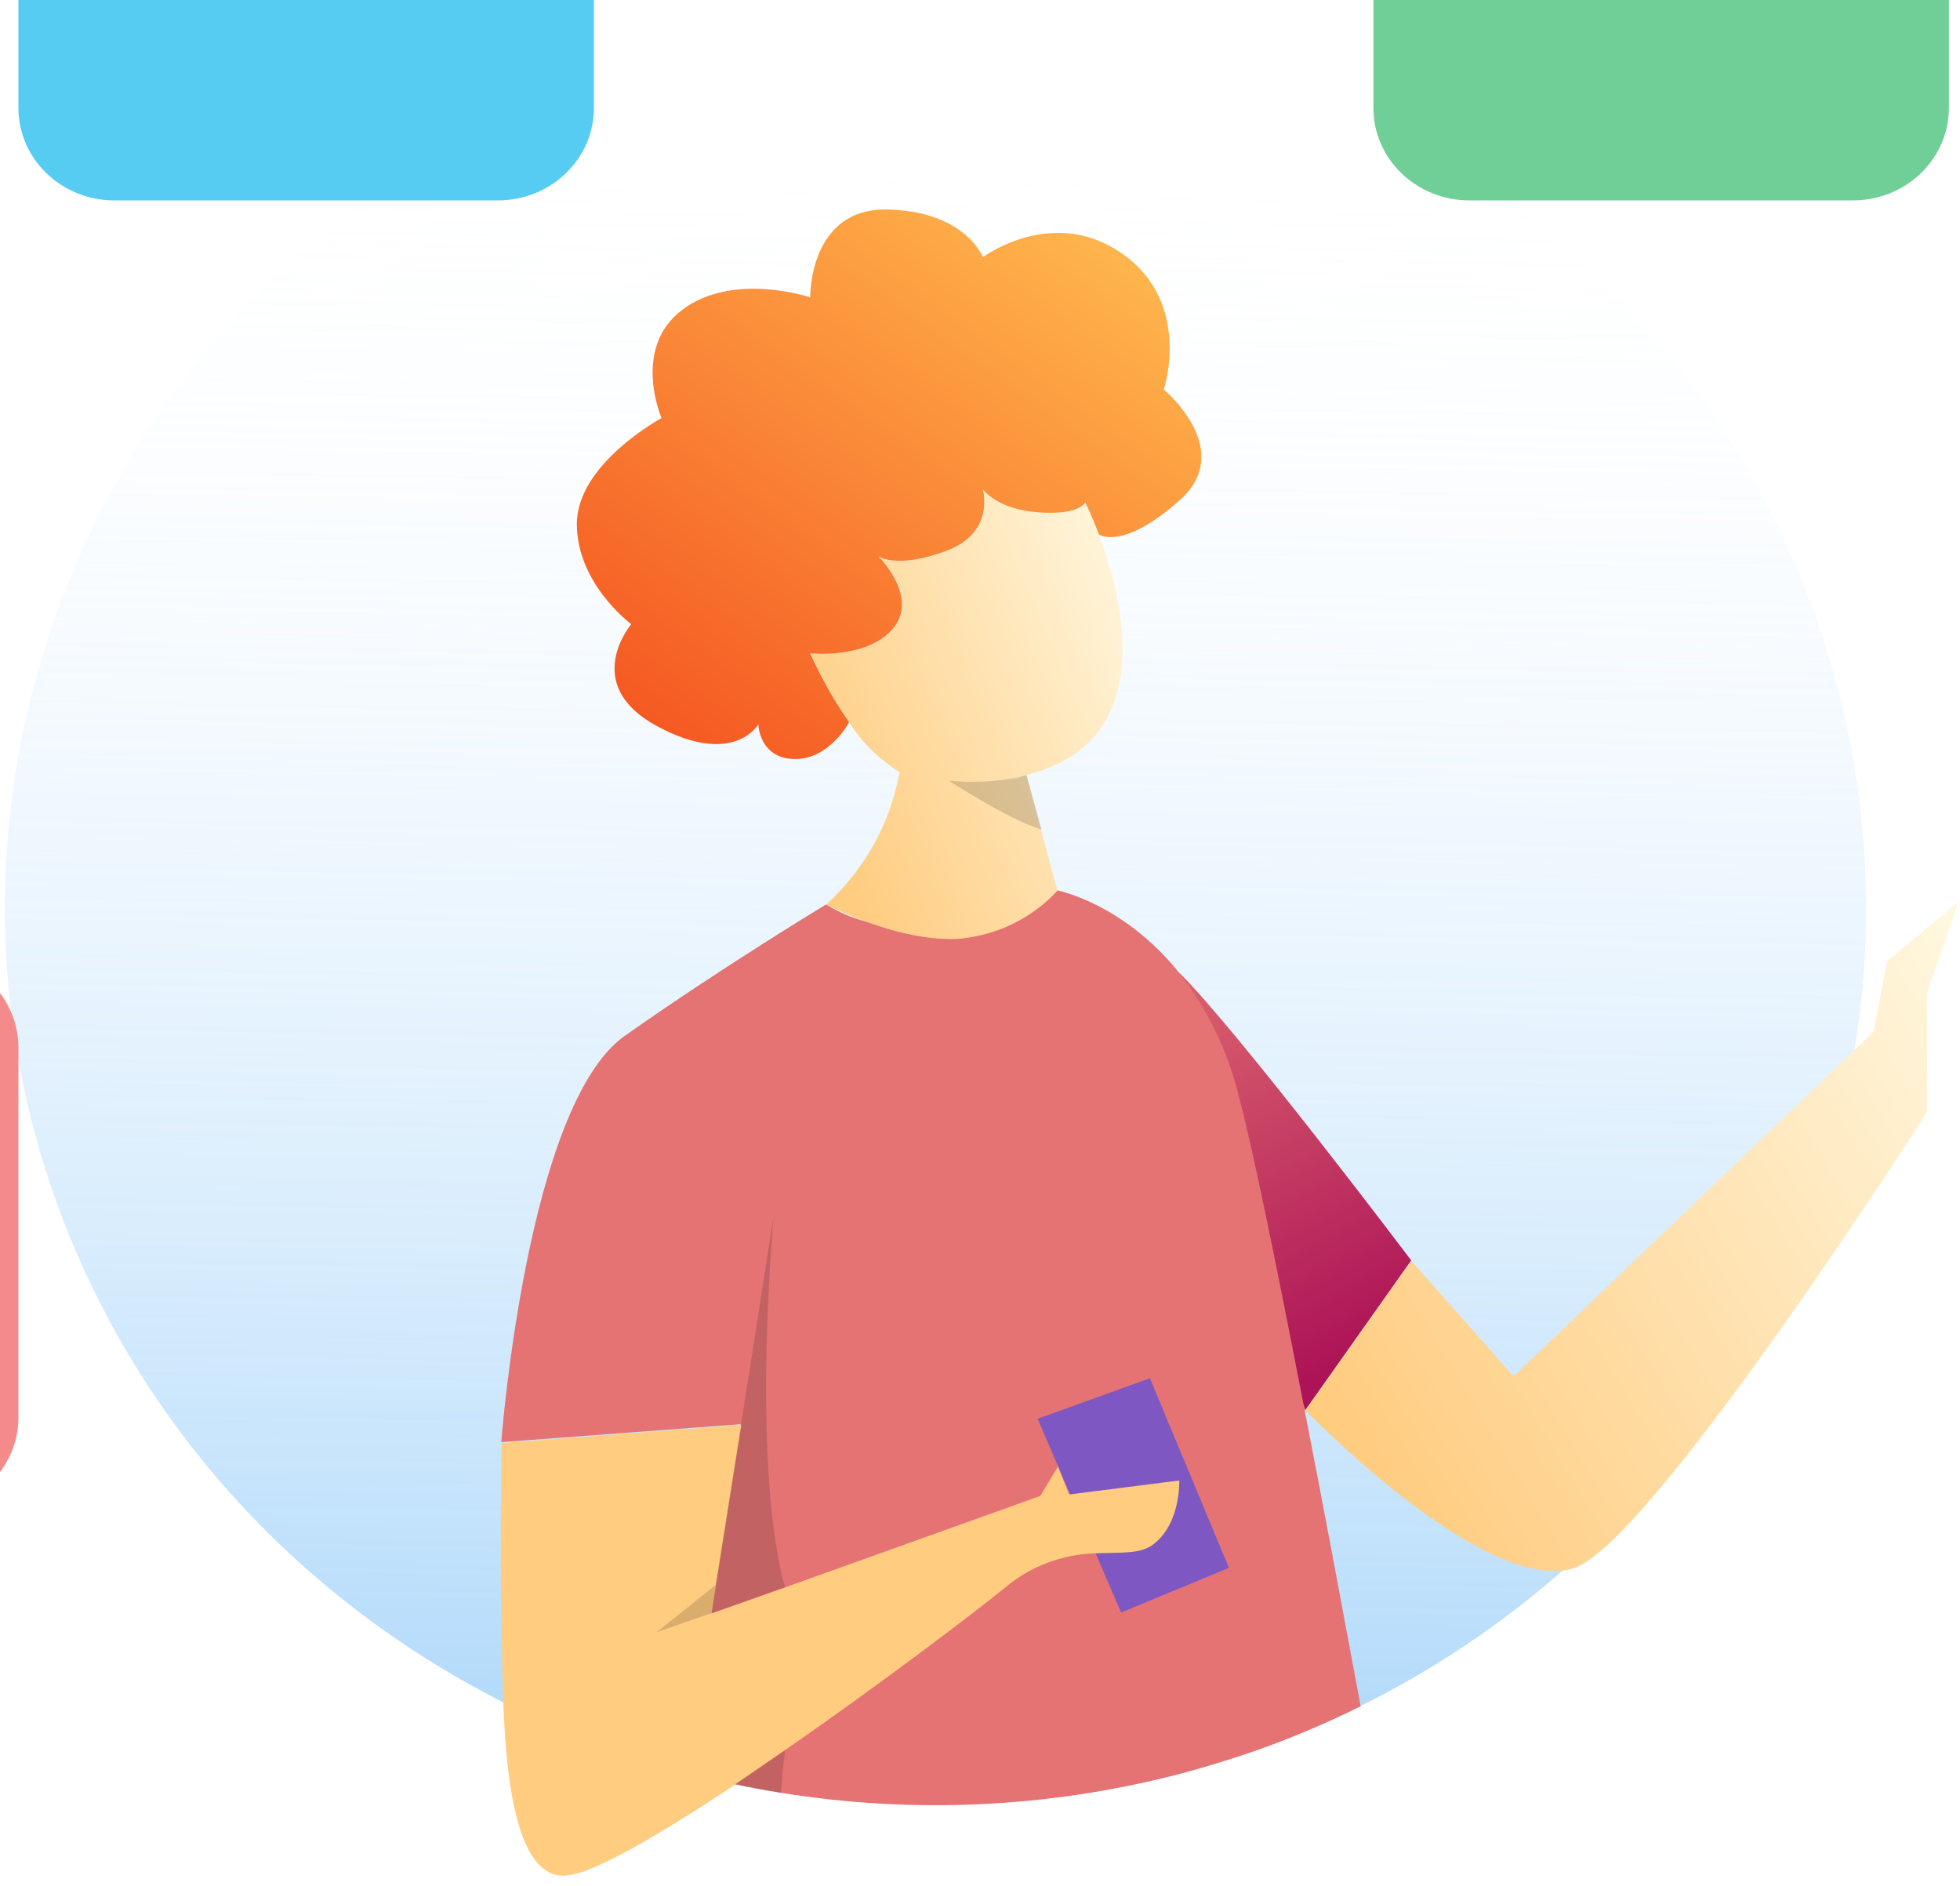 <svg width="132" height="127" viewBox="0 0 132 127" fill="none" xmlns="http://www.w3.org/2000/svg">
<rect width="132" height="127" fill="#E5E5E5"/>
<rect width="1366" height="3373" transform="translate(-620 -980)" fill="white"/>
<g filter="url(#filter0_d)">
<rect x="-116" y="-42.894" width="358" height="480.028" rx="10" fill="white"/>
</g>
<path d="M125.67 61.124C125.678 69.521 123.866 77.826 120.349 85.508C116.833 93.19 111.69 100.079 105.251 105.734C103.459 107.308 101.576 108.783 99.61 110.15C97.088 111.905 94.431 113.474 91.665 114.846H91.636C91.046 115.144 90.447 115.428 89.843 115.703C89.567 115.833 89.297 115.955 89.016 116.076C87.267 116.849 85.472 117.543 83.632 118.158C82.182 118.624 80.694 119.09 79.191 119.472C70.52 121.695 61.457 122.106 52.609 120.678C51.56 120.511 50.526 120.32 49.496 120.101L48.626 119.91C46 119.318 43.417 118.562 40.893 117.646C39.427 117.115 37.99 116.532 36.582 115.899C36.036 115.652 35.49 115.4 34.953 115.139C34.586 114.962 34.224 114.781 33.861 114.599C24.027 109.621 15.743 102.213 9.856 93.135C3.969 84.056 0.691 73.632 0.358 62.93C0.024 52.229 2.648 41.634 7.96 32.232C13.272 22.829 21.081 14.956 30.587 9.419C40.094 3.881 50.957 0.879 62.063 0.719C73.169 0.559 84.12 3.247 93.794 8.508C103.468 13.768 111.518 21.413 117.119 30.658C122.72 39.904 125.671 50.418 125.67 61.124Z" fill="url(#paint0_linear)"/>
<path d="M79.423 65.494C83.415 69.454 95.043 84.864 95.043 84.864L87.9 94.959L81.477 74.904L79.423 65.494Z" fill="url(#paint1_linear)"/>
<path d="M91.636 114.878C91.046 115.177 90.447 115.461 89.843 115.736C89.567 115.866 89.297 115.987 89.016 116.108C87.267 116.882 85.472 117.576 83.632 118.191C82.182 118.656 80.694 119.122 79.191 119.504C70.52 121.727 61.457 122.139 52.609 120.711C51.56 120.543 50.526 120.352 49.496 120.133C45.727 122.639 42.247 124.759 39.941 125.723L40.13 124.172L40.913 117.683L42.725 102.585L49.907 95.89L33.76 97.097C33.76 97.097 35.456 74.41 42.078 69.742C48.699 65.075 55.644 60.891 55.644 60.891C56.472 61.418 57.385 61.81 58.346 62.051C60.642 62.663 63.029 62.898 65.407 62.745C68.239 62.62 71.071 60.081 71.206 59.95C71.206 59.95 75.653 60.803 79.423 65.512C81.303 67.937 82.653 70.704 83.391 73.646C84.319 77.089 85.967 85.129 87.842 94.842C89.07 101.094 90.36 108.026 91.636 114.878Z" fill="url(#paint2_linear)"/>
<path d="M95.043 84.882L101.935 92.667L126.173 69.477L127.091 64.73L131.925 60.682L129.774 66.854V74.895C129.774 74.895 111.079 104.103 105.927 105.608C99.901 107.374 87.91 94.949 87.91 94.949L95.043 84.882Z" fill="url(#paint3_linear)"/>
<path d="M69.882 95.527L75.503 108.571L82.767 105.561L77.441 92.797L69.882 95.527Z" fill="#7E57C2"/>
<path d="M77.712 103.954C76.808 104.672 75.46 104.504 73.787 104.588C71.541 104.645 69.386 105.459 67.698 106.889C65.45 108.711 59.167 113.476 52.884 117.827C51.744 118.614 50.603 119.392 49.501 120.156C45.731 122.663 42.252 124.782 39.946 125.747C39.34 126.037 38.686 126.221 38.013 126.292C34.785 126.371 34.093 119.849 33.895 114.645C33.832 112.917 33.818 111.338 33.784 110.197C33.649 105.631 33.784 97.153 33.784 97.153L49.931 95.942L48.22 106.721L47.921 108.627V108.641L52.754 106.917L52.904 106.866L70.061 100.721L71.245 98.751L71.999 100.614H72.072L79.418 99.682C79.418 99.682 79.544 102.505 77.712 103.954Z" fill="url(#paint4_linear)"/>
<path d="M74.005 35.968C73.584 34.86 73.222 34.105 73.115 33.881V33.825C73.115 33.825 72.743 34.711 69.94 34.496C67.137 34.282 66.209 32.94 66.209 32.94C66.209 32.94 67.089 35.847 63.749 37.091C60.535 38.293 59.269 37.515 59.182 37.459C59.351 37.636 61.864 40.226 60.197 42.281C58.471 44.41 54.59 43.99 54.59 43.99V44.018C55.079 45.084 55.626 46.125 56.229 47.135C56.548 47.666 56.862 48.155 57.195 48.612V48.644C58.051 49.986 59.207 51.127 60.578 51.984C59.976 55.393 58.245 58.523 55.644 60.905C56.519 61.345 57.421 61.733 58.346 62.065C60.148 62.722 62.57 63.374 64.73 63.193C67.233 62.935 69.546 61.785 71.216 59.969L70.109 55.874L69.114 52.185C78.113 49.972 75.638 40.347 74.005 35.968ZM68.611 52.32L68.771 52.282L69.027 52.213C68.654 52.368 68.26 52.471 67.857 52.52C68.065 52.469 68.278 52.413 68.5 52.348L68.611 52.32Z" fill="url(#paint5_linear)"/>
<path d="M79.423 33.704C75.711 36.993 74.106 36.066 74.005 35.978V35.968C73.584 34.86 73.222 34.105 73.12 33.881L73.096 33.825C73.096 33.825 72.719 34.711 69.916 34.496C67.113 34.282 66.19 32.94 66.19 32.94C66.19 32.94 67.069 35.847 63.73 37.091C60.511 38.293 59.245 37.515 59.162 37.459C59.331 37.632 61.845 40.222 60.177 42.276C58.452 44.405 54.571 43.99 54.571 43.99V44.014C55.059 45.081 55.606 46.123 56.209 47.135C56.532 47.663 56.854 48.155 57.176 48.611V48.644C57.176 48.644 55.852 51.155 53.488 51.104C51.125 51.053 51.072 48.775 51.072 48.775C51.072 48.775 49.4 51.681 44.233 48.882C39.066 46.082 42.512 42.024 42.512 42.024C42.512 42.024 38.849 39.322 38.849 35.274C38.849 31.226 44.552 28.147 44.552 28.147C44.552 28.147 42.512 23.446 45.953 20.856C49.395 18.266 54.566 20.022 54.566 20.022C54.566 20.022 54.465 14.008 59.733 14.106C65.001 14.204 66.194 17.311 66.194 17.311C66.194 17.311 70.931 13.78 75.619 17.106C80.307 20.432 78.379 26.232 78.379 26.232C78.379 26.232 83.294 30.28 79.423 33.704Z" fill="url(#paint6_linear)"/>
<path opacity="0.15" d="M70.148 55.86C67.901 55.175 63.904 52.562 63.904 52.562C65.481 52.722 67.075 52.641 68.626 52.32L68.785 52.282L69.094 52.194H69.138L70.148 55.86Z" fill="black"/>
<path opacity="0.15" d="M52.087 81.957L49.907 95.932L48.196 106.712L44.214 109.903L52.879 106.87C52.879 106.87 50.632 100.684 52.087 81.957Z" fill="black"/>
<path opacity="0.15" d="M49.487 120.133C50.516 120.352 51.55 120.543 52.599 120.711C52.652 119.756 52.749 118.791 52.884 117.827L49.487 120.133Z" fill="black"/>
<g filter="url(#filter1_d)">
<path d="M28.54 -28.866H2.698C-0.868 -28.866 -3.759 -26.079 -3.759 -22.642V2.267C-3.759 5.704 -0.868 8.491 2.698 8.491H28.54C32.106 8.491 34.997 5.704 34.997 2.267V-22.642C34.997 -26.079 32.106 -28.866 28.54 -28.866Z" fill="#56CCF2"/>
</g>
<g filter="url(#filter2_d)">
<path d="M162.189 59.311H136.346C132.78 59.311 129.889 62.098 129.889 65.535V90.444C129.889 93.881 132.78 96.668 136.346 96.668H162.189C165.755 96.668 168.646 93.881 168.646 90.444V65.535C168.646 62.098 165.755 59.311 162.189 59.311Z" fill="#F2C94C"/>
</g>
<g filter="url(#filter3_d)">
<path d="M-10.216 59.311H-36.059C-39.625 59.311 -42.516 62.098 -42.516 65.535V90.444C-42.516 93.881 -39.625 96.668 -36.059 96.668H-10.216C-6.65 96.668 -3.759 93.881 -3.759 90.444V65.535C-3.759 62.098 -6.65 59.311 -10.216 59.311Z" fill="#F58A8A"/>
</g>
<g filter="url(#filter4_d)">
<path d="M119.794 -28.866H93.952C90.385 -28.866 87.495 -26.079 87.495 -22.642V2.267C87.495 5.704 90.385 8.491 93.952 8.491H119.794C123.36 8.491 126.251 5.704 126.251 2.267V-22.642C126.251 -26.079 123.36 -28.866 119.794 -28.866Z" fill="#6FCF97"/>
</g>
<defs>
<filter id="filter0_d" x="-161" y="-72.894" width="458" height="580.028" filterUnits="userSpaceOnUse" color-interpolation-filters="sRGB">
<feFlood flood-opacity="0" result="BackgroundImageFix"/>
<feColorMatrix in="SourceAlpha" type="matrix" values="0 0 0 0 0 0 0 0 0 0 0 0 0 0 0 0 0 0 127 0"/>
<feOffset dx="5" dy="20"/>
<feGaussianBlur stdDeviation="25"/>
<feColorMatrix type="matrix" values="0 0 0 0 0.063 0 0 0 0 0.439 0 0 0 0 0.694 0 0 0 0.2 0"/>
<feBlend mode="normal" in2="BackgroundImageFix" result="effect1_dropShadow"/>
<feBlend mode="normal" in="SourceGraphic" in2="effect1_dropShadow" result="shape"/>
</filter>
<filter id="filter1_d" x="-13.759" y="-38.866" width="68.757" height="67.356" filterUnits="userSpaceOnUse" color-interpolation-filters="sRGB">
<feFlood flood-opacity="0" result="BackgroundImageFix"/>
<feColorMatrix in="SourceAlpha" type="matrix" values="0 0 0 0 0 0 0 0 0 0 0 0 0 0 0 0 0 0 127 0"/>
<feOffset dx="5" dy="5"/>
<feGaussianBlur stdDeviation="7.5"/>
<feColorMatrix type="matrix" values="0 0 0 0 0 0 0 0 0 0 0 0 0 0 0 0 0 0 0.15 0"/>
<feBlend mode="normal" in2="BackgroundImageFix" result="effect1_dropShadow"/>
<feBlend mode="normal" in="SourceGraphic" in2="effect1_dropShadow" result="shape"/>
</filter>
<filter id="filter2_d" x="119.889" y="49.311" width="68.757" height="67.356" filterUnits="userSpaceOnUse" color-interpolation-filters="sRGB">
<feFlood flood-opacity="0" result="BackgroundImageFix"/>
<feColorMatrix in="SourceAlpha" type="matrix" values="0 0 0 0 0 0 0 0 0 0 0 0 0 0 0 0 0 0 127 0"/>
<feOffset dx="5" dy="5"/>
<feGaussianBlur stdDeviation="7.5"/>
<feColorMatrix type="matrix" values="0 0 0 0 0 0 0 0 0 0 0 0 0 0 0 0 0 0 0.15 0"/>
<feBlend mode="normal" in2="BackgroundImageFix" result="effect1_dropShadow"/>
<feBlend mode="normal" in="SourceGraphic" in2="effect1_dropShadow" result="shape"/>
</filter>
<filter id="filter3_d" x="-52.516" y="49.311" width="68.757" height="67.356" filterUnits="userSpaceOnUse" color-interpolation-filters="sRGB">
<feFlood flood-opacity="0" result="BackgroundImageFix"/>
<feColorMatrix in="SourceAlpha" type="matrix" values="0 0 0 0 0 0 0 0 0 0 0 0 0 0 0 0 0 0 127 0"/>
<feOffset dx="5" dy="5"/>
<feGaussianBlur stdDeviation="7.5"/>
<feColorMatrix type="matrix" values="0 0 0 0 0 0 0 0 0 0 0 0 0 0 0 0 0 0 0.15 0"/>
<feBlend mode="normal" in2="BackgroundImageFix" result="effect1_dropShadow"/>
<feBlend mode="normal" in="SourceGraphic" in2="effect1_dropShadow" result="shape"/>
</filter>
<filter id="filter4_d" x="77.495" y="-38.866" width="68.756" height="67.356" filterUnits="userSpaceOnUse" color-interpolation-filters="sRGB">
<feFlood flood-opacity="0" result="BackgroundImageFix"/>
<feColorMatrix in="SourceAlpha" type="matrix" values="0 0 0 0 0 0 0 0 0 0 0 0 0 0 0 0 0 0 127 0"/>
<feOffset dx="5" dy="5"/>
<feGaussianBlur stdDeviation="7.5"/>
<feColorMatrix type="matrix" values="0 0 0 0 0 0 0 0 0 0 0 0 0 0 0 0 0 0 0.15 0"/>
<feBlend mode="normal" in2="BackgroundImageFix" result="effect1_dropShadow"/>
<feBlend mode="normal" in="SourceGraphic" in2="effect1_dropShadow" result="shape"/>
</filter>
<linearGradient id="paint0_linear" x1="63.257" y1="7.272" x2="61.266" y2="126.33" gradientUnits="userSpaceOnUse">
<stop stop-color="white" stop-opacity="0"/>
<stop offset="1" stop-color="#64B5F6" stop-opacity="0.6"/>
</linearGradient>
<linearGradient id="paint1_linear" x1="74.691" y1="61.492" x2="91.027" y2="91.274" gradientUnits="userSpaceOnUse">
<stop stop-color="#E57373"/>
<stop offset="1" stop-color="#AD1457"/>
</linearGradient>
<linearGradient id="paint2_linear" x1="26460" y1="36322.6" x2="24759.5" y2="45029.9" gradientUnits="userSpaceOnUse">
<stop stop-color="#E57373"/>
<stop offset="1" stop-color="#AD1457"/>
</linearGradient>
<linearGradient id="paint3_linear" x1="138.483" y1="72.258" x2="92.537" y2="99.873" gradientUnits="userSpaceOnUse">
<stop stop-color="#FFF8E1"/>
<stop offset="1" stop-color="#FFCC80"/>
</linearGradient>
<linearGradient id="paint4_linear" x1="20346.9" y1="20344.7" x2="17878.8" y2="18618.1" gradientUnits="userSpaceOnUse">
<stop stop-color="#FFF8E1"/>
<stop offset="1" stop-color="#FFCC80"/>
</linearGradient>
<linearGradient id="paint5_linear" x1="78.736" y1="40.712" x2="53.489" y2="51.5" gradientUnits="userSpaceOnUse">
<stop stop-color="#FFF8E1"/>
<stop offset="1" stop-color="#FFCC80"/>
</linearGradient>
<linearGradient id="paint6_linear" x1="72.879" y1="13.929" x2="44.405" y2="53.844" gradientUnits="userSpaceOnUse">
<stop stop-color="#FFB74D"/>
<stop offset="1" stop-color="#F4511E"/>
</linearGradient>
</defs>
</svg>
